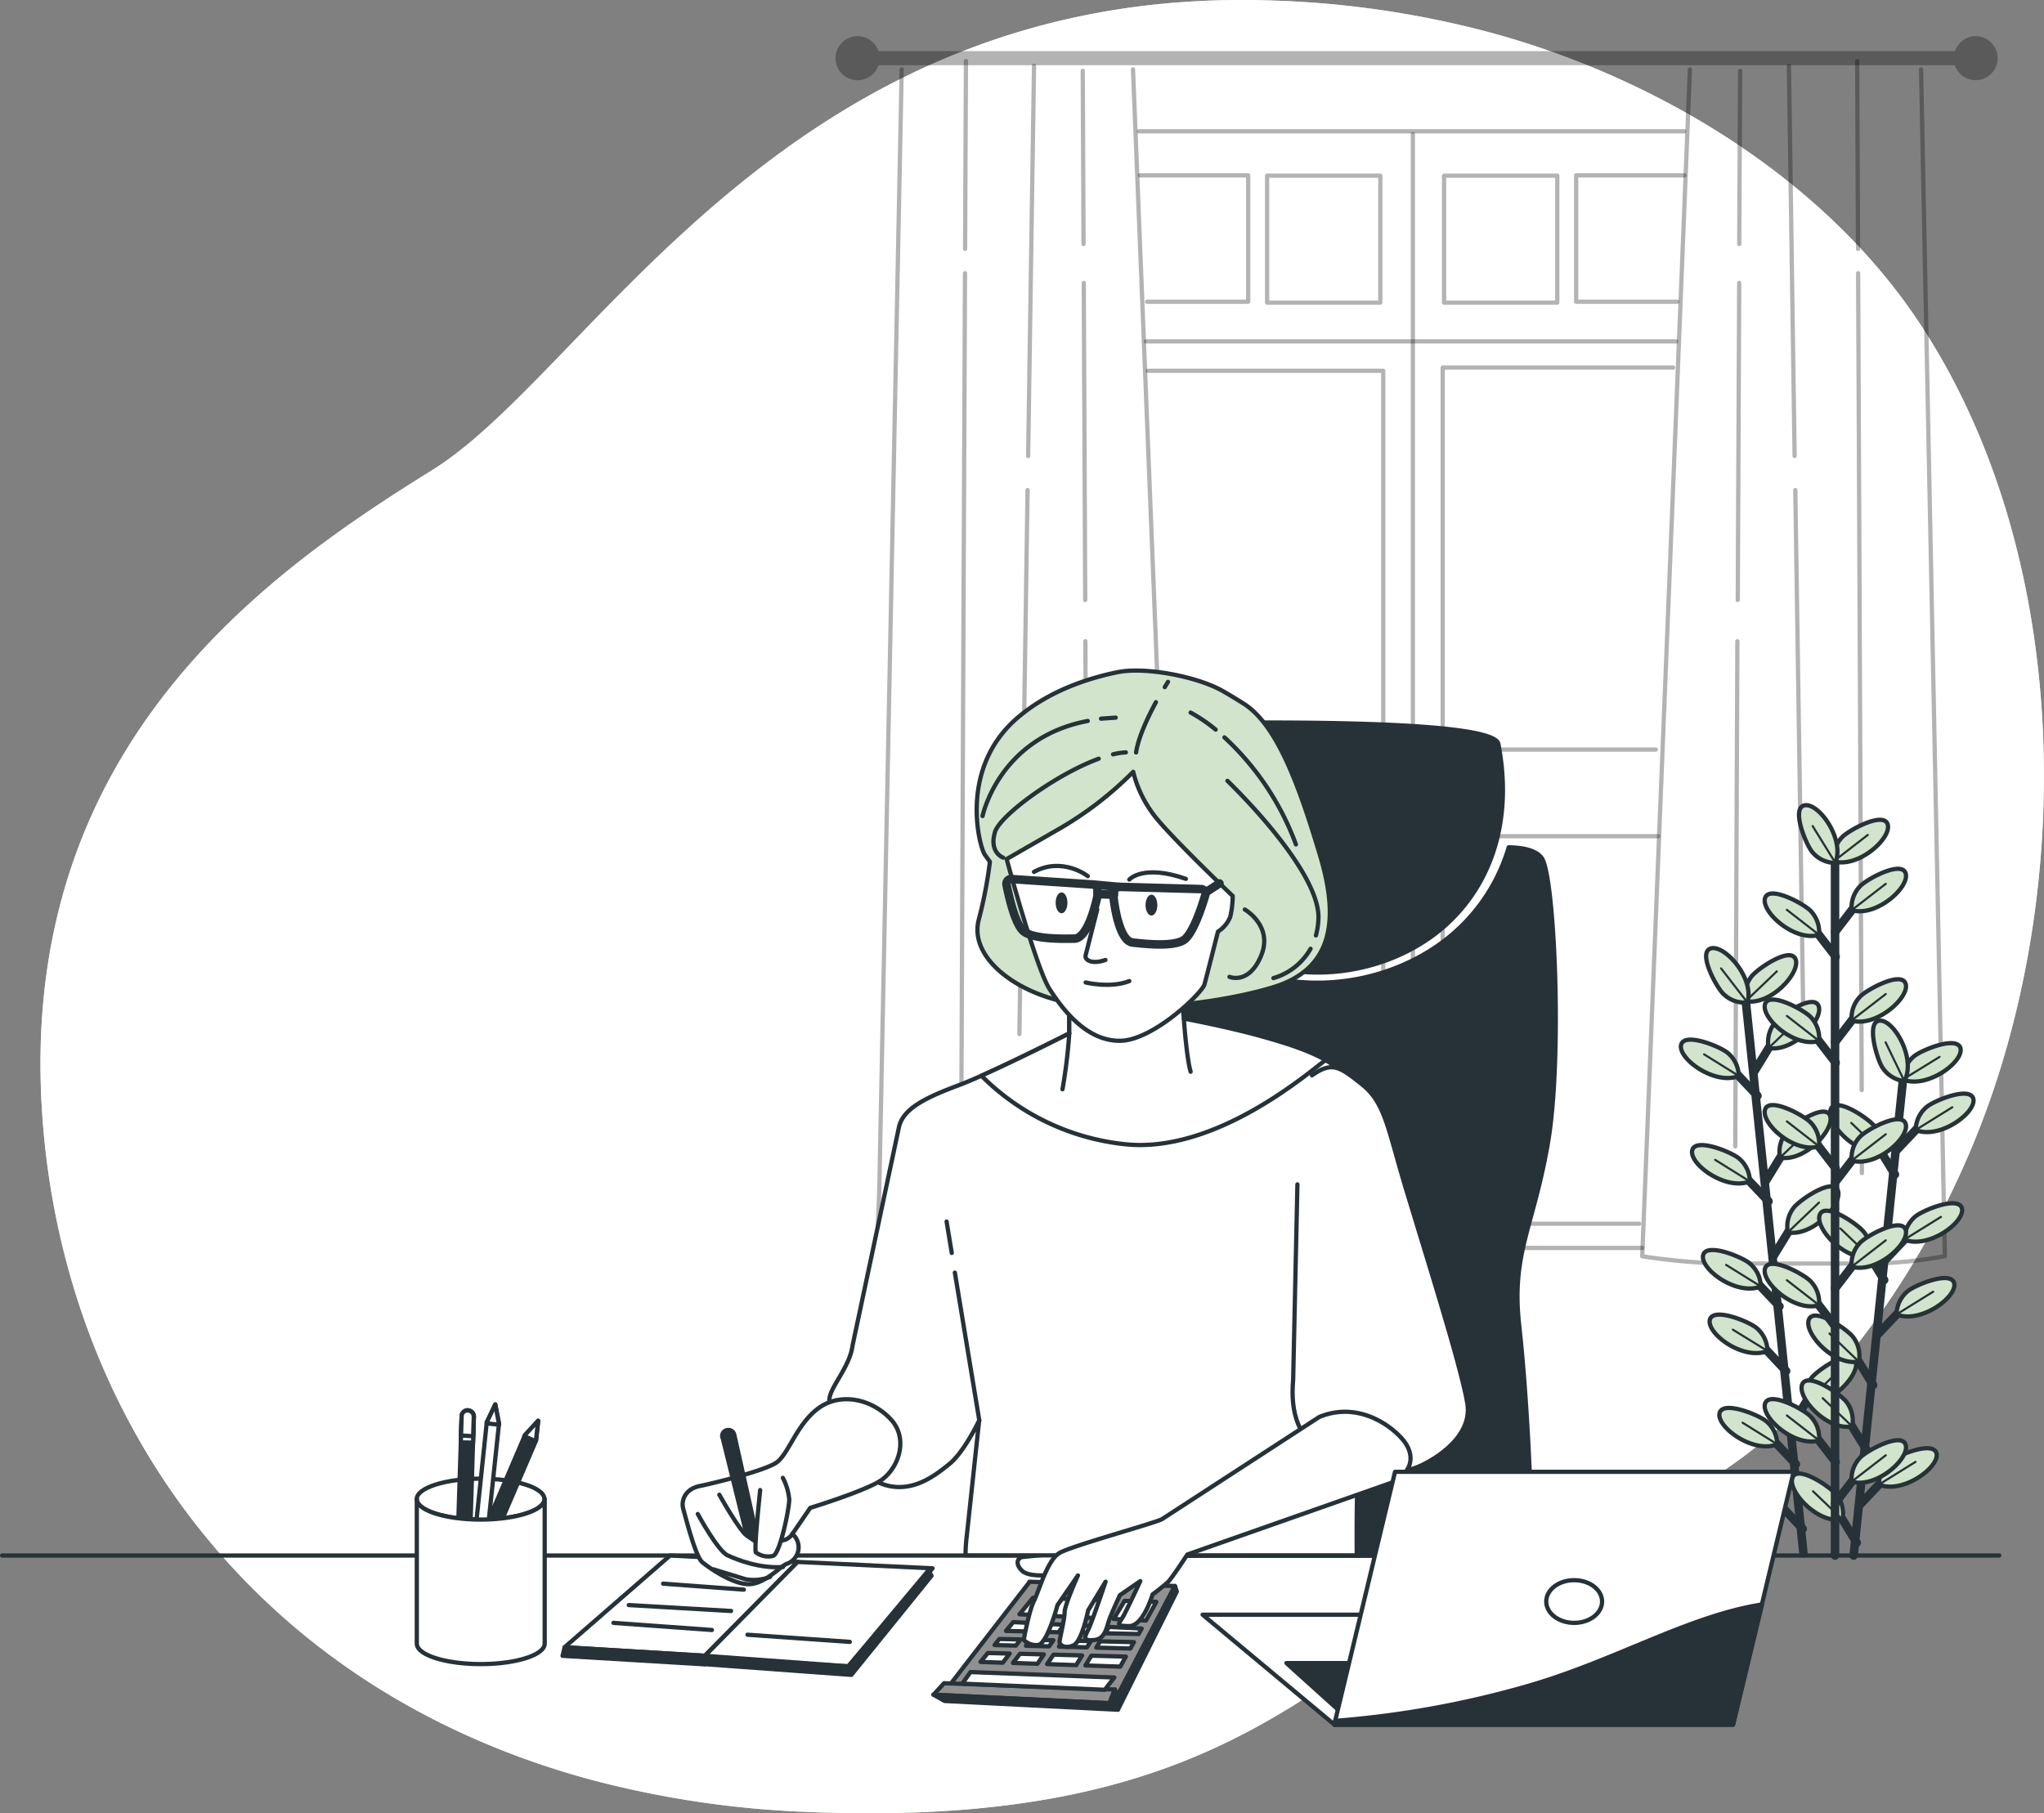 <svg xmlns="http://www.w3.org/2000/svg" viewBox="0 0 479.5 425.48"><rect x="0" y="0" width="479.5" height="425.48" fill="#808080" stroke="none"/><path d="M465.74,261.15c-14.9,40.26-45.32,83.84-88.14,96.75-64.7,19.5-72.43,72.14-188.31,67.26a231.28,231.28,0,0,1-50.11-7.42,193.24,193.24,0,0,1-23.55-7.91c-67.7-27.68-103-88.6-105.95-152.34-3.87-83.84,54.08-123.8,91.74-147.2S184.5-3.77,298.42.12a224.72,224.72,0,0,1,51.5,7.6c38.35,10.47,77.33,33.65,100,67.52q2.55,3.83,4.87,7.8C485.08,135,486,206.25,465.74,261.15Z" style="fill:#d3e4cd"/><path d="M465.74,261.15c-14.9,40.26-45.32,83.84-88.14,96.75-64.7,19.5-72.43,72.14-188.31,67.26a231.28,231.28,0,0,1-50.11-7.42,193.24,193.24,0,0,1-23.55-7.91c-67.7-27.68-103-88.6-105.95-152.34-3.87-83.84,54.08-123.8,91.74-147.2S184.5-3.77,298.42.12a224.72,224.72,0,0,1,51.5,7.6c38.35,10.47,77.33,33.65,100,67.52q2.55,3.83,4.87,7.8C485.08,135,486,206.25,465.74,261.15Z" style="fill:#fff"/><path d="M463.5,8.48A5.16,5.16,0,0,0,458.63,12H206.07a5.17,5.17,0,1,0,0,3.31H458.58a5.16,5.16,0,1,0,4.92-6.82Z" style="isolation:isolate;opacity:0.3"/><g style="opacity:0.3"><path d="M265.79,16.27l10.52,263.14-.37,17.1s-16.19,0-24.71.85-21.72.85-31.09.85-14.48-3.4-14.48-3.4l.61-15.42,5.26-263.12" style="fill:none;stroke:#000;stroke-linecap:round;stroke-linejoin:round"/><path d="M225.45,264.94l0,10.31m.93-211.14-.84,191.68m1.06-241.46-.2,44.06M241.06,115l-1.92,127.62m3.43-227.16L241.19,107m13.43,43.47L255.16,269M254.24,66.4l.34,74.39M254,16.62l.19,40.63" style="fill:none;stroke:#000;stroke-linecap:round;stroke-linejoin:round"/></g><g style="opacity:0.3"><path d="M396.43,16.27,385.25,294.78a154.92,154.92,0,0,0,18.11,1.7H439.5a103.53,103.53,0,0,0,16.75-1.73L450.66,16.3" style="fill:none;stroke:#000;stroke-linecap:round;stroke-linejoin:round"/><path d="M436.78,264.94l0,10.31M435.9,64.11l.84,191.68M435.68,14.33l.19,44.06M421.16,115l1.93,127.62M419.66,15.48,421,107m-13.43,43.47L407.07,269M408,66.4l-.34,74.39m.56-124.17L408,57.25" style="fill:none;stroke:#000;stroke-linecap:round;stroke-linejoin:round"/></g><g style="opacity:0.3"><path d="M267.4,41.15h25.41V70.8H269.1" style="fill:none;stroke:#000;stroke-linecap:round;stroke-linejoin:round"/><path d="M297.25,41.22h26.56V71H297.25Z" style="fill:none;stroke:#000;stroke-linejoin:round"/></g><g style="opacity:0.3"><path d="M395.17,41.15H369.75V70.8h23.72" style="fill:none;stroke:#000;stroke-linecap:round;stroke-linejoin:round"/><path d="M365.32,71H338.76V41.22h26.56Z" style="fill:none;stroke:#000;stroke-linejoin:round"/></g><path d="M271.6,175.87h52.89V87H269.27m123.22-.75H338.44v89.64h50M273.34,197h51.15v89.35H277.21M389,196.21H338.44v90.93h46.1M277,292.82H385.25m-118.06-262H395.1" style="fill:none;stroke:#000;stroke-linecap:round;stroke-linejoin:round;isolation:isolate;opacity:0.3"/><path d="M331.45,31.47V291.59" style="fill:none;stroke:#000;stroke-linecap:round;stroke-linejoin:round;isolation:isolate;opacity:0.3"/><path d="M268.81,80.11H393.24" style="fill:none;stroke:#000;stroke-linecap:round;stroke-linejoin:round;isolation:isolate;opacity:0.3"/><path d="M409.62,235.67l13.45,128.81" style="fill:none;stroke:#263238;stroke-linecap:round;stroke-linejoin:round;stroke-width:2px"/><path d="M421.3,343.56,415,336.89" style="fill:none;stroke:#263238;stroke-linecap:round;stroke-linejoin:round;stroke-width:2px"/><path d="M416.91,338.89a7.13,7.13,0,0,0-2.51-5.35c-1.62-1.45-10.15-5-11-2C402.56,334.77,411.29,341.19,416.91,338.89Z" style="fill:#d3e4cd;stroke:#263238;stroke-linejoin:round"/><path d="M416.91,338.89l-8.12-5.06" style="fill:none;stroke:#263238;stroke-linecap:round;stroke-linejoin:round;stroke-width:0.5px"/><path d="M422.89,358.73l-6.31-6.66" style="fill:none;stroke:#263238;stroke-linecap:round;stroke-linejoin:round;stroke-width:2px"/><path d="M418.5,354.06a7.13,7.13,0,0,0-2.51-5.35c-1.62-1.45-10.15-5-11-2C404.14,349.94,412.87,356.36,418.5,354.06Z" style="fill:#d3e4cd;stroke:#263238;stroke-linejoin:round"/><path d="M418.49,354.06,410.37,349" style="fill:none;stroke:#263238;stroke-linecap:round;stroke-linejoin:round;stroke-width:0.5px"/><path d="M417.44,306.53l-6.31-6.67" style="fill:none;stroke:#263238;stroke-linecap:round;stroke-linejoin:round;stroke-width:2px"/><path d="M413.05,301.86a7.13,7.13,0,0,0-2.55-5.38c-1.62-1.45-10.14-5-10.95-2C398.7,297.74,407.42,304.16,413.05,301.86Z" style="fill:#d3e4cd;stroke:#263238;stroke-linejoin:round"/><path d="M413.05,301.86l-8.12-5.06" style="fill:none;stroke:#263238;stroke-linecap:round;stroke-linejoin:round;stroke-width:0.5px"/><path d="M419,321.71,412.71,315" style="fill:none;stroke:#263238;stroke-linecap:round;stroke-linejoin:round;stroke-width:2px"/><path d="M414.63,317a7.19,7.19,0,0,0-2.51-5.36c-1.62-1.45-10.15-5-11-2C400.28,312.92,409,319.33,414.63,317Z" style="fill:#d3e4cd;stroke:#263238;stroke-linejoin:round"/><path d="M414.63,317,406.51,312" style="fill:none;stroke:#263238;stroke-linecap:round;stroke-linejoin:round;stroke-width:0.5px"/><path d="M414.87,281.88l-6.32-6.66" style="fill:none;stroke:#263238;stroke-linecap:round;stroke-linejoin:round;stroke-width:2px"/><path d="M410.5,277.21a7.13,7.13,0,0,0-2.51-5.35c-1.62-1.45-10.15-5-11-2C396.12,273.09,404.85,279.48,410.5,277.21Z" style="fill:#d3e4cd;stroke:#263238;stroke-linejoin:round"/><path d="M410.47,277.21l-8.12-5.06" style="fill:none;stroke:#263238;stroke-linecap:round;stroke-linejoin:round;stroke-width:0.5px"/><path d="M412.28,257.13,406,250.46" style="fill:none;stroke:#263238;stroke-linecap:round;stroke-linejoin:round;stroke-width:2px"/><path d="M407.89,252.48a7.19,7.19,0,0,0-2.51-5.36c-1.62-1.45-10.15-5-11-2C393.5,248.34,402.27,254.75,407.89,252.48Z" style="fill:#d3e4cd;stroke:#263238;stroke-linejoin:round"/><path d="M407.89,252.46l-8.12-5.06" style="fill:none;stroke:#263238;stroke-linecap:round;stroke-linejoin:round;stroke-width:0.5px"/><path d="M420.24,334.58l4.8-7.83" style="fill:none;stroke:#263238;stroke-linecap:round;stroke-linejoin:round;stroke-width:2px"/><path d="M423.58,329.1a7.14,7.14,0,0,1,1.35-5.75c1.29-1.75,8.89-7,10.3-4.25C436.77,322.11,429.55,330.19,423.58,329.1Z" style="fill:#d3e4cd;stroke:#263238;stroke-linejoin:round"/><path d="M423.58,329.11l7.31-7" style="fill:none;stroke:#263238;stroke-linecap:round;stroke-linejoin:round;stroke-width:0.5px"/><path d="M416.08,294.65l4.8-7.83" style="fill:none;stroke:#263238;stroke-linecap:round;stroke-linejoin:round;stroke-width:2px"/><path d="M419.41,289.17a7.14,7.14,0,0,1,1.35-5.75c1.29-1.75,8.89-7,10.31-4.25C432.6,282.18,425.39,290.26,419.41,289.17Z" style="fill:#d3e4cd;stroke:#263238;stroke-linejoin:round"/><path d="M419.41,289.17l7.31-7" style="fill:none;stroke:#263238;stroke-linecap:round;stroke-linejoin:round;stroke-width:0.5px"/><path d="M414.24,277.1l4.8-7.82" style="fill:none;stroke:#263238;stroke-linecap:round;stroke-linejoin:round;stroke-width:2px"/><path d="M417.58,271.63a7.17,7.17,0,0,1,1.35-5.76c1.29-1.75,8.89-7,10.3-4.25C430.77,264.63,423.55,272.71,417.58,271.63Z" style="fill:#d3e4cd;stroke:#263238;stroke-linejoin:round"/><path d="M417.58,271.63l7.31-7" style="fill:none;stroke:#263238;stroke-linecap:round;stroke-linejoin:round;stroke-width:0.5px"/><path d="M411.56,251.38l4.8-7.83" style="fill:none;stroke:#263238;stroke-linecap:round;stroke-linejoin:round;stroke-width:2px"/><path d="M414.9,245.9a7.17,7.17,0,0,1,1.35-5.76c1.28-1.75,8.89-7,10.3-4.25C428.08,238.91,420.87,247,414.9,245.9Z" style="fill:#d3e4cd;stroke:#263238;stroke-linejoin:round"/><path d="M414.9,245.9l7.31-7" style="fill:none;stroke:#263238;stroke-linecap:round;stroke-linejoin:round;stroke-width:0.5px"/><path d="M409.5,234.93a7.17,7.17,0,0,1,1.35-5.76c1.29-1.75,8.89-7,10.3-4.25C422.7,227.94,415.5,236,409.5,234.93Z" style="fill:#d3e4cd;stroke:#263238;stroke-linejoin:round"/><path d="M409.51,234.93l7.31-7" style="fill:none;stroke:#263238;stroke-linecap:round;stroke-linejoin:round;stroke-width:0.5px"/><path d="M409.93,235.23a7.12,7.12,0,0,1-5.58-1.95c-1.61-1.46-6.05-9.58-3.15-10.69,3.16-1.21,10.44,6.81,8.73,12.64Z" style="fill:#d3e4cd;stroke:#263238;stroke-linejoin:round"/><path d="M409.93,235.23l-6.18-8" style="fill:none;stroke:#263238;stroke-linecap:round;stroke-linejoin:round;stroke-width:0.5px"/><path d="M446.35,254,434.84,365" style="fill:none;stroke:#263238;stroke-linecap:round;stroke-linejoin:round;stroke-width:2px"/><path d="M435.57,362l-4.81-7.83" style="fill:none;stroke:#263238;stroke-linecap:round;stroke-linejoin:round;stroke-width:2px"/><path d="M432.23,356.55a7.14,7.14,0,0,0-1.36-5.75c-1.29-1.75-8.89-7-10.3-4.25-1.54,3,5.68,11.09,11.66,10Z" style="fill:#d3e4cd;stroke:#263238;stroke-linejoin:round"/><path d="M432.23,356.55l-6.91-6.62" style="fill:none;stroke:#263238;stroke-linecap:round;stroke-linejoin:round;stroke-width:0.5px"/><path d="M439.41,325l-4.81-7.83" style="fill:none;stroke:#263238;stroke-linecap:round;stroke-linejoin:round;stroke-width:2px"/><path d="M436.07,319.48a7.14,7.14,0,0,0-1.36-5.75c-1.29-1.75-8.89-7-10.3-4.25-1.54,3.06,5.68,11.13,11.66,10Z" style="fill:#d3e4cd;stroke:#263238;stroke-linejoin:round"/><path d="M436.07,319.52l-6.9-6.62" style="fill:none;stroke:#263238;stroke-linecap:round;stroke-linejoin:round;stroke-width:0.5px"/><path d="M437.83,340.17l-4.8-7.82" style="fill:none;stroke:#263238;stroke-linecap:round;stroke-linejoin:round;stroke-width:2px"/><path d="M434.5,334.7a7.17,7.17,0,0,0-1.35-5.76c-1.29-1.75-8.9-7-10.31-4.24C421.3,327.71,428.5,335.79,434.5,334.7Z" style="fill:#d3e4cd;stroke:#263238;stroke-linejoin:round"/><path d="M434.49,334.7l-6.9-6.62" style="fill:none;stroke:#263238;stroke-linecap:round;stroke-linejoin:round;stroke-width:0.5px"/><path d="M442,300.35l-4.81-7.83" style="fill:none;stroke:#263238;stroke-linecap:round;stroke-linejoin:round;stroke-width:2px"/><path d="M438.63,294.87a7.14,7.14,0,0,0-1.36-5.75c-1.29-1.75-8.89-7-10.3-4.25-1.54,3,5.68,11.09,11.66,10Z" style="fill:#d3e4cd;stroke:#263238;stroke-linejoin:round"/><path d="M438.63,294.87l-6.91-6.62" style="fill:none;stroke:#263238;stroke-linecap:round;stroke-linejoin:round;stroke-width:0.5px"/><path d="M444.53,275.59l-4.8-7.83" style="fill:none;stroke:#263238;stroke-linecap:round;stroke-linejoin:round;stroke-width:2px"/><path d="M441.2,270.11a7.14,7.14,0,0,0-1.36-5.75c-1.29-1.75-8.89-7-10.3-4.25-1.54,3,5.68,11.09,11.66,10Z" style="fill:#d3e4cd;stroke:#263238;stroke-linejoin:round"/><path d="M441.2,270.11l-6.91-6.62" style="fill:none;stroke:#263238;stroke-linecap:round;stroke-linejoin:round;stroke-width:0.5px"/><path d="M436.38,353l6.3-6.67" style="fill:none;stroke:#263238;stroke-linecap:round;stroke-linejoin:round;stroke-width:2px"/><path d="M440.77,348.35a7.15,7.15,0,0,1,2.51-5.36c1.62-1.44,10.14-5,11-2C455.11,344.22,446.39,350.64,440.77,348.35Z" style="fill:#d3e4cd;stroke:#263238;stroke-linejoin:round"/><path d="M440.77,348.35l8.59-5.33" style="fill:none;stroke:#263238;stroke-linecap:round;stroke-linejoin:round;stroke-width:0.5px"/><path d="M440.52,313.09l6.31-6.67" style="fill:none;stroke:#263238;stroke-linecap:round;stroke-linejoin:round;stroke-width:2px"/><path d="M444.91,308.42a7.19,7.19,0,0,1,2.51-5.36c1.62-1.45,10.14-5,11-2C459.26,304.29,450.5,310.71,444.91,308.42Z" style="fill:#d3e4cd;stroke:#263238;stroke-linejoin:round"/><path d="M444.91,308.42l8.59-5.33" style="fill:none;stroke:#263238;stroke-linecap:round;stroke-linejoin:round;stroke-width:0.5px"/><path d="M442.34,295.54l6.31-6.67" style="fill:none;stroke:#263238;stroke-linecap:round;stroke-linejoin:round;stroke-width:2px"/><path d="M446.73,290.87a7.19,7.19,0,0,1,2.51-5.36c1.62-1.45,10.15-5,11-2C461.08,286.74,452.35,293.16,446.73,290.87Z" style="fill:#d3e4cd;stroke:#263238;stroke-linejoin:round"/><path d="M446.73,290.87l8.59-5.33" style="fill:none;stroke:#263238;stroke-linecap:round;stroke-linejoin:round;stroke-width:0.5px"/><path d="M445,269.81l6.31-6.67" style="fill:none;stroke:#263238;stroke-linecap:round;stroke-linejoin:round;stroke-width:2px"/><path d="M449.4,265.14a7.13,7.13,0,0,1,2.51-5.35c1.62-1.45,10.15-5,11-2C463.75,261,455,267.48,449.4,265.14Z" style="fill:#d3e4cd;stroke:#263238;stroke-linejoin:round"/><path d="M449.4,265.14l8.59-5.33" style="fill:none;stroke:#263238;stroke-linecap:round;stroke-linejoin:round;stroke-width:0.5px"/><path d="M446.39,253.3a7.19,7.19,0,0,1,2.51-5.36c1.62-1.45,10.14-5,11-2C460.73,249.17,452,255.59,446.39,253.3Z" style="fill:#d3e4cd;stroke:#263238;stroke-linejoin:round"/><path d="M446.39,253.3,455,248" style="fill:none;stroke:#263238;stroke-linecap:round;stroke-linejoin:round;stroke-width:0.5px"/><path d="M446.74,253.68a7.16,7.16,0,0,1-5.06-3.06c-1.27-1.76-3.95-10.62-.88-11.11,3.34-.53,8.81,8.82,5.94,14.17Z" style="fill:#d3e4cd;stroke:#263238;stroke-linejoin:round"/><path d="M446.74,253.68l-4.4-9.11" style="fill:none;stroke:#263238;stroke-linecap:round;stroke-linejoin:round;stroke-width:0.5px"/><path d="M430.48,199.71V365" style="fill:none;stroke:#263238;stroke-linecap:round;stroke-linejoin:round;stroke-width:2px"/><path d="M430.62,343.07,425,335.79" style="fill:none;stroke:#263238;stroke-linecap:round;stroke-linejoin:round;stroke-width:2px"/><path d="M426.73,338a7.14,7.14,0,0,0-1.94-5.58c-1.46-1.61-9.57-6.06-10.69-3.16C412.89,332.39,420.9,339.67,426.73,338Z" style="fill:#d3e4cd;stroke:#263238;stroke-linejoin:round"/><path d="M426.73,338l-7.55-5.87" style="fill:none;stroke:#263238;stroke-linecap:round;stroke-linejoin:round;stroke-width:0.5px"/><path d="M430.62,311.36,425,304.08" style="fill:none;stroke:#263238;stroke-linecap:round;stroke-linejoin:round;stroke-width:2px"/><path d="M426.73,306.26a7.14,7.14,0,0,0-1.94-5.58c-1.46-1.61-9.57-6.06-10.69-3.16C412.89,300.68,420.9,308,426.73,306.26Z" style="fill:#d3e4cd;stroke:#263238;stroke-linejoin:round"/><path d="M426.73,306.26l-7.55-5.87" style="fill:none;stroke:#263238;stroke-linecap:round;stroke-linejoin:round;stroke-width:0.5px"/><path d="M430.62,274.14,425,266.85" style="fill:none;stroke:#263238;stroke-linecap:round;stroke-linejoin:round;stroke-width:2px"/><path d="M426.73,269a7.14,7.14,0,0,0-1.94-5.58c-1.46-1.61-9.57-6.06-10.69-3.16C412.89,263.48,420.9,270.73,426.73,269Z" style="fill:#d3e4cd;stroke:#263238;stroke-linejoin:round"/><path d="M426.73,269l-7.55-5.87" style="fill:none;stroke:#263238;stroke-linecap:round;stroke-linejoin:round;stroke-width:0.5px"/><path d="M430.62,249.35,425,242.07" style="fill:none;stroke:#263238;stroke-linecap:round;stroke-linejoin:round;stroke-width:2px"/><path d="M426.73,244.25a7.14,7.14,0,0,0-1.94-5.58c-1.46-1.61-9.57-6.07-10.69-3.16C412.89,238.67,420.9,246,426.73,244.25Z" style="fill:#d3e4cd;stroke:#263238;stroke-linejoin:round"/><path d="M426.73,244.25l-7.55-5.87" style="fill:none;stroke:#263238;stroke-linecap:round;stroke-linejoin:round;stroke-width:0.5px"/><path d="M430.62,224.46,425,217.17" style="fill:none;stroke:#263238;stroke-linecap:round;stroke-linejoin:round;stroke-width:2px"/><path d="M426.73,219.36a7.18,7.18,0,0,0-1.94-5.59c-1.46-1.6-9.57-6.06-10.69-3.15C412.89,213.77,420.9,221.06,426.73,219.36Z" style="fill:#d3e4cd;stroke:#263238;stroke-linejoin:round"/><path d="M426.73,219.36l-7.55-5.87" style="fill:none;stroke:#263238;stroke-linecap:round;stroke-linejoin:round;stroke-width:0.5px"/><path d="M430.49,352.76l5.59-7.29" style="fill:none;stroke:#263238;stroke-linecap:round;stroke-linejoin:round;stroke-width:2px"/><path d="M434.38,347.66a7.18,7.18,0,0,1,1.94-5.59c1.46-1.61,9.57-6.06,10.69-3.16C448.22,342.07,440.21,349.36,434.38,347.66Z" style="fill:#d3e4cd;stroke:#263238;stroke-linejoin:round"/><path d="M434.38,347.66l8-6.19" style="fill:none;stroke:#263238;stroke-linecap:round;stroke-linejoin:round;stroke-width:0.5px"/><path d="M430.49,302.32l5.59-7.28" style="fill:none;stroke:#263238;stroke-linecap:round;stroke-linejoin:round;stroke-width:2px"/><path d="M434.38,297.22a7.14,7.14,0,0,1,1.94-5.58c1.46-1.61,9.57-6.06,10.69-3.16C448.22,291.64,440.21,298.92,434.38,297.22Z" style="fill:#d3e4cd;stroke:#263238;stroke-linejoin:round"/><path d="M434.38,297.22l8-6.19" style="fill:none;stroke:#263238;stroke-linecap:round;stroke-linejoin:round;stroke-width:0.5px"/><path d="M430.49,277.43l5.59-7.28" style="fill:none;stroke:#263238;stroke-linecap:round;stroke-linejoin:round;stroke-width:2px"/><path d="M434.38,272.33a7.14,7.14,0,0,1,1.94-5.58c1.46-1.61,9.57-6.06,10.69-3.16C448.22,266.75,440.21,274,434.38,272.33Z" style="fill:#d3e4cd;stroke:#263238;stroke-linejoin:round"/><path d="M434.38,272.33l8-6.19" style="fill:none;stroke:#263238;stroke-linecap:round;stroke-linejoin:round;stroke-width:0.5px"/><path d="M430.49,244.53l5.59-7.28" style="fill:none;stroke:#263238;stroke-linecap:round;stroke-linejoin:round;stroke-width:2px"/><path d="M434.38,239.48a7.14,7.14,0,0,1,1.94-5.58c1.46-1.61,9.57-6.06,10.69-3.16C448.22,233.85,440.21,241.13,434.38,239.48Z" style="fill:#d3e4cd;stroke:#263238;stroke-linejoin:round"/><path d="M434.38,239.43l8-6.19" style="fill:none;stroke:#263238;stroke-linecap:round;stroke-linejoin:round;stroke-width:0.5px"/><path d="M430.49,218.67l5.59-7.29" style="fill:none;stroke:#263238;stroke-linecap:round;stroke-linejoin:round;stroke-width:2px"/><path d="M434.38,213.57a7.18,7.18,0,0,1,1.94-5.59c1.46-1.61,9.57-6.06,10.69-3.16C448.22,208,440.21,215.27,434.38,213.57Z" style="fill:#d3e4cd;stroke:#263238;stroke-linejoin:round"/><path d="M434.38,213.57l8-6.19" style="fill:none;stroke:#263238;stroke-linecap:round;stroke-linejoin:round;stroke-width:0.5px"/><path d="M430.16,202.1a7.16,7.16,0,0,1,1.94-5.62c1.46-1.61,9.57-6.06,10.69-3.16C444,196.48,436,203.8,430.16,202.1Z" style="fill:#d3e4cd;stroke:#263238;stroke-linejoin:round"/><path d="M430.16,202.1l8-6.19" style="fill:none;stroke:#263238;stroke-linecap:round;stroke-linejoin:round;stroke-width:0.5px"/><path d="M430.55,202.48A7.09,7.09,0,0,1,425.2,200c-1.45-1.62-5-10.15-2-11C426.5,188.09,432.85,196.82,430.55,202.48Z" style="fill:#d3e4cd;stroke:#263238;stroke-linejoin:round"/><path d="M430.55,202.44l-5.32-8.6" style="fill:none;stroke:#263238;stroke-linecap:round;stroke-linejoin:round;stroke-width:0.5px"/><path d="M.5,365H469" style="fill:none;stroke:#263238;stroke-linecap:round;stroke-linejoin:round"/><path d="M157.19,365l-24.73,21.51,32.89,2,21.76-22Z" style="fill:#fff;stroke:#263238;stroke-linejoin:round"/><path d="M187.11,366.5,218.77,368,199,391l-33.63-2.47Z" style="fill:#fff;stroke:#263238;stroke-linejoin:round"/><path d="M155.56,371.6,174.5,373m-27,3.62,24,1.39m-27.58,2.79L167,382.47m8.36,1.11,24,1.68" style="fill:none;stroke:#263238;stroke-linecap:round;stroke-linejoin:round"/><path d="M132.46,386.53l-.49,2,33.38,2v-2Z" style="fill:#263238;stroke:#263238;stroke-linejoin:round"/><path d="M165.35,389.25v1.24L199.72,393l18.8-23.25-.74-1.23L199,391l-33.63-1.73Z" style="fill:#263238;stroke:#263238;stroke-linejoin:round"/><path d="M241.52,371.2,222,396.42,262,398.15l13.6-26-34.12-1Z" style="fill:#919191;stroke:#263238;stroke-linejoin:round"/><path d="M221.49,394.94,219,397.66l41.3,2,1.24-3.22-40.06-1.48Z" style="fill:#919191;stroke:#263238;stroke-linejoin:round"/><path d="M261.55,396.42l.49,1.73,13.6-26,.42,1.3-13.79,27.69-2-1.54Z" style="fill:#263238;stroke:#263238;stroke-linejoin:round"/><path d="M250.84,379.36l2.76-4.07-4.47-.15-3,4,4.75.24Zm-8.49,1.5-4.66-.24L236,382.69l4.86.12Zm-3.07,7.19-1.65,2.15,5.75.2,1.49-2.2-5.59-.15Zm.14-3.36-5-.11L233.31,386l5,.13,1.07-1.41Zm6.22,5.79,6.83.23,1.38-2.27-6.71-.18-1.5,2.22Zm13.61-7.24,7.85.18.72-1.29-7.66-.38-.91,1.49Zm2-3.36,7.58.38,2.44-4.39-7.44-.24Zm-4.08,6.73,8,.21.84-1.5-7.94-.19-.89,1.48Zm-16.5-.44,5.44.14,1-1.44-5.33-.12-1.08,1.42Zm18.4-6.4,2.56-4.22-5.81-.19-2.78,4.11,6,.3Zm-3.05,8.73-1.39,2.29,8.17.27,1.31-2.35Zm-12.3-9.5,3-3.94-4.4-.14-3.16,3.86,4.55.22Zm-6.85,9-5.13-.13-1.72,2.09,5.22.18,1.63-2.14Zm6.32-5.12,5.16.12,1.2-1.76-4.91-.25ZM258,381.64l-6.15-.31L250.67,383l6.37.15Zm-2.09,3.44-6.5-.15-1,1.44,6.58.18Z" style="fill:#fff;stroke:#263238;stroke-linejoin:round"/><path d="M219,397.66l2.57,1.46,40.69,2.06-2-1.54-41.3-2Z" style="fill:#263238;stroke:#263238;stroke-linejoin:round"/><path d="M225.74,395.06l1.92-2.72,33.74,1.28-2.24,2.88Z" style="fill:#fff;stroke:#263238;stroke-linejoin:round"/><ellipse cx="112.74" cy="351.76" rx="14.98" ry="4.8" style="fill:#fff;stroke:#263238;stroke-linejoin:round"/><path d="M114.19,333.75l2-4.2.87,4.51-3.74,35.33a1.42,1.42,0,0,1-1.56,1.28h0a1.44,1.44,0,0,1-1.28-1.58Z" style="fill:#fff;stroke:#263238;stroke-linejoin:round"/><path d="M110.5,369.09a1.44,1.44,0,0,0,2.86.3l.65-6.11-2.86-.27Z" style="fill:#fff;stroke:#263238;stroke-linejoin:round"/><path d="M111.73,370.67a1.43,1.43,0,0,0,1.58-1.26v0l.48-4.5-2.86-.33-.48,4.53A1.44,1.44,0,0,0,111.73,370.67Zm2.46-36.92,0,.23,2.86.33,0-.25-.87-4.51Z" style="fill:#fff;stroke:#263238;stroke-linejoin:round"/><path d="M123.12,336.83l3.14-3.43-.49,4.57-14,32.64a1.45,1.45,0,0,1-1.89.76h0a1.44,1.44,0,0,1-.76-1.89Z" style="fill:#263238;stroke:#263238;stroke-linejoin:round"/><path d="M109.09,369.48a1.44,1.44,0,0,0,2.65,1.13l2.42-5.64-2.66-1.11Z" style="fill:#fff;stroke:#263238;stroke-linejoin:round"/><path d="M109.85,371.37a1.45,1.45,0,0,0,1.89-.76l1.76-4.13-2.64-1.16-1.8,4.19a1.45,1.45,0,0,0,.79,1.86Zm13.27-34.54L123,337l2.64,1.16.1-.23.49-4.57-3.14,3.43Z" style="fill:#fff;stroke:#263238;stroke-linejoin:round"/><path d="M110.05,367.92l-2.88-.1,1.13-35.51a1.43,1.43,0,0,1,1.47-1.39h0a1.43,1.43,0,0,1,1.39,1.47h0Z" style="fill:#263238;stroke:#263238;stroke-linejoin:round"/><path d="M111.17,332.4a1.44,1.44,0,0,0-2.87-.09l-.2,6.14,2.88.06Z" style="fill:#fff;stroke:#263238;stroke-linejoin:round"/><path d="M109.78,330.92a1.43,1.43,0,0,0-1.48,1.38h0l-.15,4.53L111,337l.14-4.55a1.43,1.43,0,0,0-1.38-1.48Zm3,25.64c-8.28,0-15-2.15-15-4.8v33.91c0,2.65,6.7,4.8,15,4.8s15-2.15,15-4.8V351.76C127.71,354.41,121,356.56,112.74,356.56Z" style="fill:#fff;stroke:#263238;stroke-linejoin:round"/><path d="M263.62,310.94c-1.8,16.22-2.91,39-3,54.1h98.76c-.1-15.14-1.21-37.88-3-54.1-1.88-16.95,3.39-23,6.78-42.94s1.51-62.54-1.5-66.69c-1.37-1.88-4.6-2.44-7.73-2.49a42.86,42.86,0,0,1-12.53,19.81c-15.69,14.07-44.72,18.12-65-1.08a37.4,37.4,0,0,1-10.74-18.72c-3,.09-6,.68-7.34,2.48-3,4.15-4.9,46.72-1.51,66.69s8.69,26,6.81,42.94ZM351.5,174.56c3.41,17.67-1.51,32.78-12.44,42.58-14.5,13-41.35,16.74-60.05-1s-9.3-46.46-2.11-46.46,73.36-1.43,74.6,4.88Z" style="fill:#263238;stroke:#263238;stroke-linejoin:round"/><path d="M251.88,364.12l-11.75,1.2c-1.44,0-2.16,1.68-.24,3.36s8.4.72,8.4.72Z" style="fill:#fff;stroke:#263238;stroke-linejoin:round"/><path d="M250.84,231.65v10.83s-18.22,9.27-25.9,12.15-13.11,5.44-14.07,9.91L200,315.71c-.64,5.11-5.44,9.92-5.44,12.79a10.17,10.17,0,0,0,.64,4.16s2.24,10.55,9.91,14.71,14.07-1,17.59-3.84,7-10.23,7-10.23l-2.88,26.86a40.58,40.58,0,0,0-.32,4.8h91.78a480.09,480.09,0,0,1,2.88-57.24c1.26-11.77-1-48.61-4.48-54s-12.79-8.31-20.78-10.55S277.67,239,277.67,239l-.32-4.16Z" style="fill:#fff;stroke:#263238;stroke-linejoin:round"/><path d="M223.27,294l-1.21-7.37m7.68,46.69L224,298.62" style="fill:none;stroke:#263238;stroke-linecap:round;stroke-linejoin:round"/><path d="M263.32,268.42c22,2.75,44.82-17.8,47.68-19.68-4.32-2.45-9.95-4.15-15.06-5.58-8-2.24-18.23-4.16-18.23-4.16l-.32-4.16-26.55-3.19v10.83s-12,6.1-20.61,9.94A55.75,55.75,0,0,0,263.32,268.42Z" style="fill:#fff;stroke:#263238;stroke-linejoin:round"/><path d="M250.84,242.48a125.41,125.41,0,0,1-1.59,13.11M277.71,239s.64,9.27,1.6,12.47" style="fill:none;stroke:#263238;stroke-linecap:round;stroke-linejoin:round"/><path d="M286.85,162.15c-5.88-3.36-18.13-5.78-24.76-4.41-7.07,1.45-16.34,4.51-23.64,10.9-13.67,12-8.63,30.23-7.43,31.9l1.2,1.68a102.27,102.27,0,0,1-2.64,13.68c-2.16,8.63,8.39,17,21.34,19.42s33.82.48,47.49-3.59,16.09-14.88,11.28-30.95-10-30.62-17.91-35.65C290.16,164.1,288.52,163.1,286.85,162.15Z" style="fill:#d3e4cd;stroke:#263238;stroke-linejoin:round"/><path d="M261.11,177a16,16,0,0,1,3-.46m-28.78,24.7s-3.35-1.19-1.92-6c1.17-3.9,14.21-13.49,24.33-17.21m.55-9.4,3.43-.24M230.5,191.48s3.79-18.36,24.67-22.31m16-4.41c-1.88,3.48-4.12,8.2-4.66,11.8M274,160l-.76,1.23m14,11.79a64.49,64.49,0,0,1,16.77,25.12m-24.7-30.94a36.91,36.91,0,0,1,5.87,4m22.26,51.43a14.75,14.75,0,0,1-8.71,6.88m-10.79-46.29s21.83,20.86,21.35,32.38a17.68,17.68,0,0,1-.59,3.9m-16.68-6.08s6.71,3.83,3.84,10.79-7.44,5-7.44,5" style="fill:none;stroke:#263238;stroke-linecap:round;stroke-linejoin:round"/><path d="M265.84,181.1a82.67,82.67,0,0,1-18.16,13.84l-11.53,6.63s6.92,25.65,10.09,30.55,8.64,12.1,16.43,12.1S282,233,282.55,231s3.17-12.4,3.17-12.4a7.28,7.28,0,0,0,2.88-3.46,21.81,21.81,0,0,0,.58-4.9s-13-12.39-17.58-17.87a27.7,27.7,0,0,1-5.76-11.24Z" style="fill:#fff;stroke:#263238;stroke-linejoin:round"/><path d="M256.5,207.55l-19.21-1.28a1.11,1.11,0,0,0-1.18,1,1,1,0,0,0,0,.29c.58,2.91,2.06,9.44,4.06,11,2.6,2,10.27,1.69,11.83,1.69,3.31,0,5.24-9,5.45-10v-1.63A1.11,1.11,0,0,0,256.5,207.55Zm6,.55,19.25.52a1.09,1.09,0,0,1,1.05,1.13,1.26,1.26,0,0,1-.05.28c-.84,2.84-2.93,9.2-5.07,10.56-2.77,1.77-10.38.72-11.93.58-3.3-.31-4.39-9.4-4.5-10.42a.61.61,0,0,1,0-.19l.1-1.43a1.09,1.09,0,0,1,1.15-1Z" style="fill:none;stroke:#263238;stroke-linejoin:round;stroke-width:2px"/><path d="M256.49,207.55l6,.55m-4.63,1.72,3.41.11m21.72-.64,3.09-2" style="fill:none;stroke:#263238;stroke-linecap:round;stroke-linejoin:round;stroke-width:2px"/><path d="M271.5,212.38c0,1.35-.62,2.45-1.38,2.45s-1.39-1.1-1.39-2.45.62-2.45,1.39-2.45,1.38,1.09,1.38,2.45Zm-21.09-.54c0,1.36-.62,2.45-1.38,2.45s-1.39-1.09-1.39-2.45.62-2.44,1.39-2.44S250.41,210.48,250.41,211.84Z" style="fill:#263238"/><path d="M257.4,213.42l-2.72,10.71c-.32,1.12,1.44,2.24,4.64,1.12m-4.64,5.28s5.76,1.43,10.24-.32m0-23.83s3.19-3.68,13.27-.16m-23-.64s-5.91-4.64-12.63-1" style="fill:none;stroke:#263238;stroke-linecap:round;stroke-linejoin:round"/><path d="M304.36,277.91l-1,45.84c-.66,7.58,1,14.18,8.44,18.14s16.89,3.63,19.93,2.64,13.85-6.6,12.5-15.17-10.47-37.27-14.53-50.79-4.73-19.79-10.14-24.09-7.06-5.46-11.79-2.16" style="fill:#fff;stroke:#263238;stroke-linecap:round;stroke-linejoin:round"/><path d="M185.92,359.88l4.16-6.07s11.52-3.52,16-6.08,7.36-9.91,2.88-14.71-11.83-6.39-17-2.56-7,10.88-9.91,12.79-14.71,4.8-17.91,5.44-4.48,3.2-3.84,5.44,2.88,11.19,4.48,12.47,7,5.12,10.87,5.12,7.68-4.48,9-4.8a4.1,4.1,0,0,0,1.22-7Z" style="fill:#fff;stroke:#263238;stroke-linejoin:round"/><path d="M178.33,349.64s-1.51,14.09-1,14.63a4.84,4.84,0,0,0,4,.82c1.64-.41,3.82-11.07,3.82-13.26a13.84,13.84,0,0,0-1.5-5.06" style="fill:none;stroke:#263238;stroke-linecap:round;stroke-linejoin:round"/><path d="M168.75,350.73s4.65,8.35,6.43,9.58l1.78,1.23m-13.27-6.29s4.65,8.61,7,9.71,7.66,3.14,13,2.73" style="fill:none;stroke:#263238;stroke-linecap:round;stroke-linejoin:round"/><path d="M169.5,337.27l5.69,23,1.64.54.28-2.46-4.87-21.77a1.41,1.41,0,0,0-1.71-1l-.07,0h0a1.41,1.41,0,0,0-1,1.69Z" style="fill:#263238;stroke:#263238;stroke-linejoin:round"/><path d="M167.39,368.24l7.52,2.32a10.9,10.9,0,0,0,5.74-.54m5.27-10.14a3.37,3.37,0,0,1-2.63,1.6" style="fill:none;stroke:#263238;stroke-linecap:round;stroke-linejoin:round"/><path d="M309.5,332.48l-36.94,24c-1.94,1-21.11,6.23-24,7.91s-4.8,8.88-6,11.27-2.4,9.12-2.4,9.12a4,4,0,0,0,3.36,1.2c2.16-.24,4.56-9.36,4.56-9.36l4.79-6.95s-3.12,6.95-3.12,8.63-1.19,6.24-1.19,7,1.43,1.68,3.35.72,3.36-8.16,3.36-8.16l4.08-6.71s-3.12,9.35-4.08,11.27-1.2,2.64,1.44,2.4,2.88-3.12,3.6-5,2.4-5.51,2.4-5.51L267.5,371s-3.11,6.71-4.07,8.39-1.92,2.16,1.44,2.16,5.51-7.43,5.51-7.43a45.39,45.39,0,0,0,3.6-2.88c1-1,4.56-6.48,4.56-6.48l47.73-16.79c5-2.4,5.51-6,3.59-9.11S319.5,328.38,309.5,332.48Zm3.54,72.2-30.92-25.8h55.14Z" style="fill:#fff;stroke:#263238;stroke-linejoin:round"/><path d="M314.34,401.56l-12.55-11.32h19.93Z" style="fill:#263238;stroke:#263238;stroke-linejoin:round"/><path d="M406.55,404.68H313l14.26-59.33h93.51Z" style="fill:#fff;stroke:#263238;stroke-linejoin:round"/><path d="M413.34,376.48c-17.33,2.75-34,13-54.47,19a225.1,225.1,0,0,1-45.61,8.31l-.22.92h93.51Z" style="fill:#263238;stroke:#263238;stroke-linejoin:round"/><ellipse cx="369.28" cy="375.79" rx="6.55" ry="5.01" style="fill:#fff;stroke:#263238;stroke-linejoin:round"/></svg>